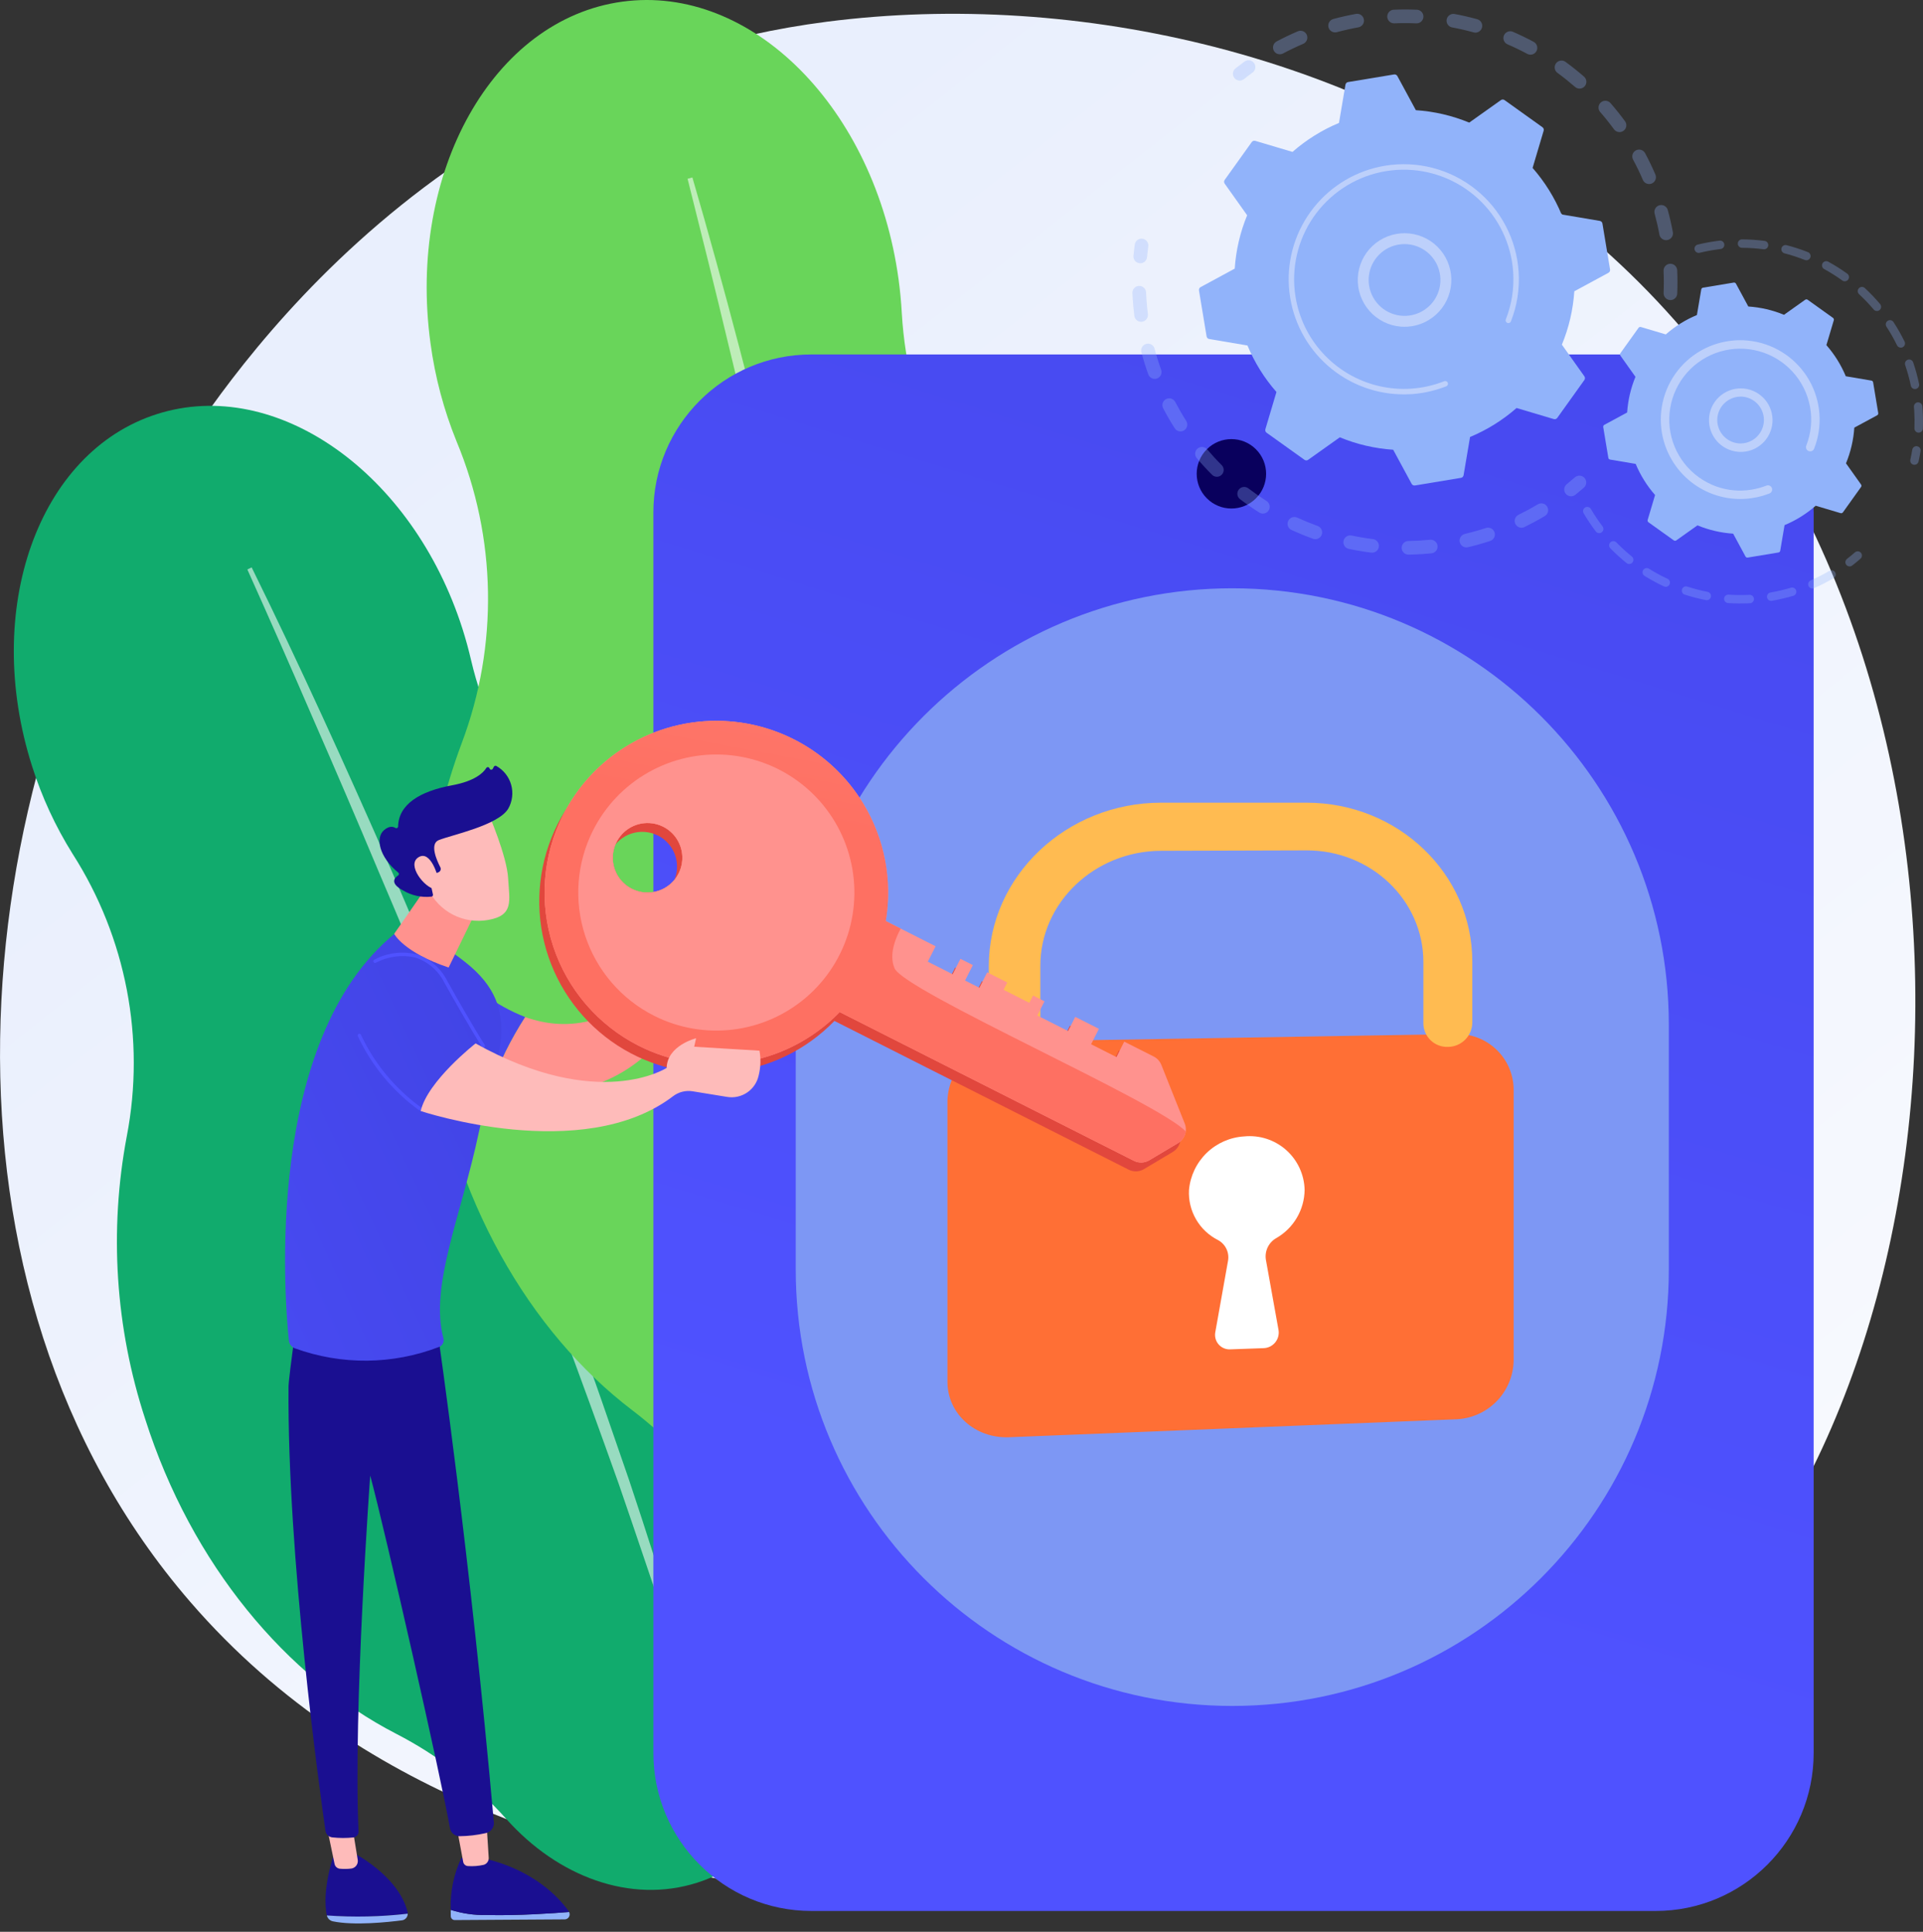 <svg width="213" height="214" viewBox="0 0 213 214" fill="none" xmlns="http://www.w3.org/2000/svg">
<rect x="0" y="0" width="213" height="214" fill="#333333" stroke="none"/>
<g id="Illustration">
<g id="Group 1164">
<path id="Path 1764" d="M187.562 181.809C183.984 185.434 180.053 188.693 175.827 191.537C137.545 218.572 92.247 210.689 82.62 208.768C68.404 205.926 40.925 200.433 21.06 177.436C-8.997 142.646 -4.317 87.832 18.997 51.651C23.262 45.033 45.789 8.299 91.577 2.408C119.286 -1.157 151.586 6.033 174.976 25.322C224.07 65.807 220.575 147.6 187.562 181.809Z" fill="url(#paint0_linear_112_9386)"/>
<g id="Group 1145">
<g id="Group 1143">
<path id="Path 1850" d="M94.886 132.103C90.293 117.681 81.406 106.187 70.877 99.43C61.45 93.433 54.739 83.99 52.175 73.116C51.911 71.974 51.597 70.829 51.233 69.683C45.708 52.337 30.555 41.676 17.388 45.87C4.221 50.063 -1.975 67.524 3.55 84.87C4.632 88.29 6.144 91.558 8.048 94.598C13.976 103.87 16.122 115.063 14.044 125.87C12.073 136.319 12.775 147.096 16.083 157.2C21.22 173.327 31.725 185.793 43.889 192.069C48.493 194.438 52.624 197.632 56.074 201.493C61.783 207.903 69.83 210.917 77.222 208.561C85.197 206.021 90.179 197.945 90.537 188.523C90.777 183.191 91.962 177.944 94.037 173.026C98.861 161.363 99.531 146.685 94.886 132.103Z" fill="#11AB6D"/>
<path id="Path 1851" opacity="0.57" d="M27.875 62.853C33.247 73.769 38.262 84.85 43.16 95.981C44.386 98.764 45.566 101.566 46.756 104.364L48.54 108.562L50.288 112.774C51.443 115.586 52.637 118.384 53.76 121.21L57.129 129.687C59.302 135.368 61.525 141.029 63.589 146.75C64.626 149.608 65.717 152.45 66.699 155.327L69.677 163.951C73.53 175.49 77.095 187.131 80.059 198.931L79.55 199.065L76.994 190.325L76.36 188.138L75.671 185.968L74.285 181.63L72.907 177.29C72.451 175.846 71.94 174.412 71.463 172.972C70.482 170.1 69.523 167.218 68.524 164.352C64.451 152.911 60.224 141.525 55.763 130.228C53.489 124.597 51.263 118.946 48.95 113.33L47.226 109.113L45.467 104.91C44.295 102.108 43.124 99.306 41.925 96.516C39.574 90.914 37.181 85.331 34.745 79.764C32.337 74.186 29.888 68.626 27.398 63.084L27.875 62.853Z" fill="white"/>
</g>
<g id="Group 1144">
<path id="Path 1852" d="M133.314 103.435C131.167 87.684 124.072 74.184 114.436 65.283C105.793 57.359 100.574 46.381 99.886 34.675C99.819 33.446 99.7 32.204 99.531 30.951C96.947 12.008 83.249 -1.767 68.931 0.184C54.614 2.136 45.1 19.074 47.682 38.017C48.183 41.751 49.153 45.407 50.57 48.897C55.014 59.562 55.218 71.521 51.14 82.331C47.236 92.789 46.027 104.061 47.625 115.108C50.025 132.72 58.614 147.519 70.02 156.215C74.343 159.502 78.027 163.554 80.888 168.17C85.621 175.836 93.37 180.41 101.408 179.315C110.079 178.133 116.66 170.683 118.719 160.999C119.921 155.53 122.082 150.317 125.103 145.602C132.164 134.421 135.485 119.36 133.314 103.435Z" fill="#69D55A"/>
<path id="Path 1853" opacity="0.57" d="M76.692 19.659C80.269 31.924 83.448 44.293 86.496 56.697C87.26 59.797 87.974 62.91 88.7 66.019L89.785 70.684L90.832 75.358C91.516 78.474 92.246 81.587 92.896 84.713L94.847 94.093C96.068 100.362 97.342 106.621 98.446 112.913C99.002 116.058 99.62 119.191 100.113 122.349L101.633 131.809C103.533 144.443 105.118 157.131 106.058 169.874L105.51 169.919L104.446 160.412L104.184 158.035L103.864 155.665L103.214 150.926L102.572 146.188C102.362 144.607 102.092 143.035 101.855 141.459C101.359 138.309 100.889 135.156 100.372 132.01C98.227 119.437 95.914 106.893 93.343 94.399C92.009 88.161 90.73 81.913 89.353 75.684L88.334 71.01L87.275 66.345C86.57 63.234 85.867 60.123 85.131 57.02C83.712 50.8 82.248 44.59 80.737 38.391C79.257 32.185 77.717 25.992 76.159 19.806L76.692 19.659Z" fill="white"/>
</g>
</g>
<g id="Group 1146">
<path id="Rectangle 3099" d="M183.383 39.266H89.876C80.208 39.266 72.37 47.103 72.37 56.772V194.188C72.37 203.856 80.208 211.693 89.876 211.693H183.383C193.051 211.693 200.889 203.856 200.889 194.188V56.772C200.889 47.103 193.051 39.266 183.383 39.266Z" fill="url(#paint1_linear_112_9386)"/>
<path id="Rectangle 3100" d="M136.493 65.17H136.492C109.787 65.17 88.139 86.819 88.139 113.524V140.626C88.139 167.331 109.787 188.98 136.492 188.98H136.493C163.198 188.98 184.847 167.331 184.847 140.626V113.524C184.847 86.819 163.198 65.17 136.493 65.17Z" fill="#7D97F4"/>
<path id="Ellipse 146" d="M139.114 55.206C140.616 53.705 140.616 51.27 139.114 49.769C137.613 48.267 135.178 48.267 133.677 49.769C132.175 51.27 132.175 53.705 133.677 55.206C135.178 56.708 137.613 56.708 139.114 55.206Z" fill="url(#paint2_linear_112_9386)"/>
<path id="Path 1854" d="M161.235 114.554L111.771 115.376C110.006 115.361 108.304 116.036 107.029 117.257C105.754 118.477 105.005 120.148 104.943 121.912V153.062C104.943 156.611 108.006 159.364 111.771 159.213L161.235 157.227C162.929 157.175 164.539 156.475 165.733 155.272C166.928 154.07 167.617 152.455 167.658 150.76V120.654C167.647 119.829 167.47 119.014 167.139 118.258C166.809 117.502 166.33 116.82 165.731 116.251C165.133 115.683 164.427 115.24 163.654 114.948C162.882 114.657 162.059 114.523 161.235 114.554Z" fill="#FF6F35"/>
<path id="Path 1855" d="M160.374 115.972C160.025 115.984 159.677 115.927 159.351 115.803C159.024 115.679 158.726 115.491 158.473 115.25C158.221 115.01 158.018 114.721 157.878 114.401C157.739 114.082 157.664 113.737 157.659 113.388V106.57C157.659 99.73 151.874 94.182 144.712 94.203L128.599 94.25C121.253 94.271 115.233 99.982 115.233 106.982V113.959C115.209 114.696 114.896 115.394 114.363 115.903C113.83 116.413 113.119 116.694 112.382 116.686C112.019 116.703 111.657 116.648 111.316 116.523C110.975 116.399 110.662 116.208 110.396 115.961C110.129 115.714 109.915 115.417 109.765 115.086C109.615 114.756 109.532 114.398 109.522 114.036V107.037C109.522 97.047 118.128 88.92 128.598 88.92H144.71C154.884 88.92 163.078 96.814 163.078 106.517V113.314C163.064 114.023 162.773 114.698 162.268 115.195C161.762 115.692 161.082 115.971 160.374 115.972Z" fill="#FFBB51"/>
<path id="Path 1856" d="M144.505 131.818C144.487 130.978 144.295 130.152 143.942 129.39C143.589 128.627 143.083 127.947 142.454 127.39C141.825 126.833 141.088 126.413 140.288 126.154C139.489 125.896 138.645 125.806 137.81 125.89C136.25 125.983 134.776 126.633 133.654 127.72C132.533 128.808 131.839 130.262 131.698 131.818C131.636 132.954 131.906 134.083 132.475 135.068C133.043 136.054 133.886 136.852 134.901 137.366C135.311 137.584 135.641 137.927 135.842 138.346C136.043 138.765 136.104 139.237 136.017 139.693L134.604 147.618C134.565 147.858 134.581 148.102 134.65 148.335C134.719 148.567 134.84 148.78 135.003 148.959C135.167 149.138 135.369 149.277 135.594 149.367C135.819 149.456 136.062 149.494 136.303 149.476L139.933 149.346C140.179 149.342 140.421 149.287 140.643 149.183C140.865 149.079 141.063 148.928 141.223 148.742C141.383 148.555 141.501 148.337 141.57 148.101C141.639 147.865 141.657 147.618 141.622 147.374L140.211 139.523C140.141 139.054 140.217 138.574 140.427 138.148C140.638 137.723 140.973 137.372 141.388 137.143C142.324 136.601 143.104 135.825 143.65 134.892C144.196 133.959 144.491 132.899 144.505 131.818Z" fill="url(#paint3_linear_112_9386)"/>
</g>
<g id="Group 1150">
<g id="Group 1147">
<path id="Path 1857" d="M45.162 211.995C45.164 211.926 45.157 211.857 45.141 211.789C44.115 207.723 39.025 205.19 39.025 205.19L37.007 205.348C35.847 208.932 35.996 211.13 36.182 212.112C36.188 212.14 36.196 212.166 36.203 212.192C39.189 212.407 42.188 212.341 45.162 211.995Z" fill="url(#paint4_linear_112_9386)"/>
<path id="Path 1858" d="M36.204 212.19C36.241 212.346 36.32 212.489 36.433 212.603C36.546 212.717 36.688 212.797 36.844 212.836C39.211 213.335 42.973 212.933 44.553 212.727C44.725 212.697 44.88 212.607 44.992 212.473C45.103 212.339 45.163 212.17 45.161 211.995C42.188 212.34 39.189 212.405 36.204 212.19Z" fill="#91B3FA"/>
<path id="Path 1859" d="M36.197 202.343L37.051 206.456C37.075 206.598 37.144 206.728 37.247 206.828C37.35 206.928 37.483 206.992 37.625 207.01C38.066 207.055 38.51 207.048 38.949 206.989C39.059 206.968 39.163 206.926 39.255 206.864C39.348 206.803 39.428 206.724 39.49 206.632C39.553 206.539 39.596 206.436 39.618 206.327C39.64 206.217 39.64 206.105 39.619 205.996L39.025 202.343H36.197Z" fill="url(#paint5_linear_112_9386)"/>
<path id="Path 1860" d="M53.9 212.138C52.552 212.173 51.208 211.98 49.923 211.57C49.923 211.792 49.923 212.017 49.93 212.254C49.928 212.368 49.971 212.479 50.049 212.562C50.127 212.646 50.235 212.695 50.35 212.701L62.586 212.625C62.677 212.617 62.766 212.587 62.843 212.537C62.92 212.487 62.983 212.418 63.028 212.338C63.072 212.258 63.096 212.168 63.097 212.076C63.099 211.984 63.077 211.893 63.035 211.811C61.429 211.938 57.344 212.234 53.9 212.138Z" fill="#91B3FA"/>
<path id="Path 1861" d="M63.033 211.805C63.02 211.773 63.004 211.742 62.985 211.713C61.904 210.203 59.153 207.197 53.713 205.894L51.104 205.812C50.258 207.61 49.853 209.584 49.921 211.57C51.205 211.98 52.55 212.172 53.897 212.138C57.345 212.231 61.43 211.938 63.033 211.805Z" fill="url(#paint6_linear_112_9386)"/>
<path id="Path 1862" d="M50.507 201.979C50.548 202.172 51.09 205.095 51.301 206.235C51.32 206.361 51.38 206.477 51.473 206.564C51.565 206.652 51.684 206.706 51.811 206.717C52.41 206.761 53.013 206.714 53.598 206.577C53.766 206.523 53.91 206.414 54.007 206.266C54.103 206.119 54.147 205.943 54.13 205.767L53.838 201.138L50.507 201.979Z" fill="url(#paint7_linear_112_9386)"/>
<path id="Path 1863" d="M48.529 147.942C48.529 147.942 52.117 172.598 54.706 201.937C54.714 202.206 54.625 202.469 54.455 202.677C54.285 202.885 54.046 203.026 53.782 203.072C52.825 203.289 51.847 203.403 50.865 203.41C50.616 203.401 50.377 203.307 50.19 203.142C50.002 202.978 49.877 202.754 49.836 202.507C48.953 197.334 42.659 169.571 41.007 163.461C41.007 163.461 39.107 189.416 39.715 202.883C39.722 203.044 39.668 203.202 39.564 203.326C39.459 203.449 39.312 203.527 39.152 203.546C38.373 203.63 37.588 203.627 36.81 203.539C36.621 203.521 36.443 203.439 36.306 203.308C36.168 203.176 36.078 203.003 36.05 202.815C35.422 198.437 31.805 172.376 31.959 153.604C31.967 152.544 33.201 143.847 33.201 143.847L48.529 147.942Z" fill="url(#paint8_linear_112_9386)"/>
</g>
<path id="Path 1864" d="M49.92 106.479L50.401 119.381C51.679 119.824 52.981 120.194 54.301 120.488C55.296 117.744 56.596 115.12 58.177 112.666C54.91 111.399 52.054 109.259 49.92 106.479Z" fill="url(#paint9_linear_112_9386)"/>
<path id="Path 1865" d="M32.664 149.363C32.483 149.298 32.325 149.183 32.207 149.032C32.089 148.88 32.016 148.699 31.997 148.508C31.52 143.879 29.21 115.176 43.796 103.369C43.796 103.369 44.632 101.18 51.507 106.561C58.383 111.942 54.7 117.581 53.056 125.356C51.064 134.767 47.569 142.46 49.115 148.251C49.167 148.444 49.146 148.649 49.055 148.827C48.964 149.005 48.81 149.143 48.623 149.213C43.496 151.187 37.828 151.24 32.664 149.363Z" fill="url(#paint10_linear_112_9386)"/>
<path id="Path 1866" d="M49.485 94.769C49.48 95.177 43.656 103.45 43.656 103.45C43.656 103.45 44.702 105.509 49.692 107.181L54 98.323L49.485 94.769Z" fill="url(#paint11_linear_112_9386)"/>
<path id="Path 1867" d="M46.599 123.076C46.562 123.076 46.525 123.065 46.494 123.043C43.536 120.92 41.173 118.073 39.631 114.775C39.613 114.729 39.614 114.678 39.633 114.633C39.652 114.588 39.688 114.551 39.733 114.532C39.779 114.513 39.83 114.512 39.875 114.53C39.921 114.547 39.959 114.582 39.979 114.627C41.491 117.859 43.807 120.649 46.705 122.73C46.739 122.753 46.764 122.786 46.777 122.824C46.791 122.862 46.792 122.904 46.78 122.942C46.768 122.981 46.744 123.015 46.711 123.039C46.679 123.063 46.639 123.076 46.599 123.076H46.599Z" fill="url(#paint12_linear_112_9386)"/>
<path id="Path 1868" d="M53.531 116.042C53.499 116.042 53.468 116.034 53.44 116.019C53.412 116.004 53.388 115.982 53.371 115.955C53.357 115.934 51.935 113.721 49.228 108.874C48.904 108.21 48.449 107.62 47.89 107.137C47.331 106.655 46.68 106.291 45.976 106.068C44.51 105.741 42.975 105.945 41.644 106.643C41.623 106.657 41.598 106.667 41.573 106.671C41.547 106.675 41.522 106.675 41.496 106.668C41.471 106.662 41.448 106.651 41.427 106.636C41.407 106.62 41.389 106.601 41.377 106.578C41.364 106.556 41.356 106.531 41.353 106.505C41.35 106.48 41.353 106.454 41.36 106.429C41.368 106.404 41.38 106.382 41.397 106.362C41.414 106.342 41.434 106.326 41.457 106.315C42.871 105.558 44.512 105.342 46.074 105.707C46.826 105.942 47.523 106.329 48.122 106.842C48.721 107.355 49.209 107.985 49.557 108.693C52.258 113.528 53.673 115.733 53.688 115.755C53.706 115.783 53.717 115.816 53.718 115.85C53.719 115.884 53.711 115.918 53.695 115.948C53.679 115.978 53.655 116.003 53.626 116.02C53.596 116.037 53.563 116.047 53.529 116.047L53.531 116.042Z" fill="url(#paint13_linear_112_9386)"/>
<g id="Group 1148">
<path id="Path 1869" d="M54.07 90.029C54.07 90.029 56.143 94.79 56.282 97.288C56.421 99.787 56.959 101.408 54.07 101.911C52.74 102.15 51.369 101.944 50.168 101.325C48.968 100.706 48.005 99.708 47.428 98.486C47.428 98.486 45.363 94.651 45.826 93.08C46.29 91.509 54.07 90.029 54.07 90.029Z" fill="url(#paint14_linear_112_9386)"/>
<path id="Path 1870" d="M48.416 96.696L48.58 96.62C48.63 96.599 48.675 96.567 48.712 96.527C48.748 96.488 48.777 96.441 48.795 96.39C48.813 96.339 48.821 96.284 48.817 96.23C48.814 96.176 48.799 96.124 48.774 96.075C48.367 95.288 47.572 93.484 48.599 93.064C49.921 92.521 55.158 91.453 56.288 89.595C56.517 89.197 56.664 88.758 56.721 88.303C56.778 87.848 56.744 87.386 56.621 86.944C56.498 86.502 56.288 86.089 56.004 85.729C55.72 85.369 55.367 85.07 54.966 84.847C54.92 84.825 54.867 84.822 54.819 84.838C54.77 84.854 54.729 84.887 54.705 84.932L54.584 85.16C54.566 85.195 54.538 85.224 54.503 85.242C54.469 85.261 54.429 85.269 54.391 85.265C54.351 85.261 54.314 85.245 54.284 85.22C54.254 85.195 54.233 85.161 54.222 85.123C54.212 85.087 54.191 85.054 54.163 85.029C54.134 85.004 54.099 84.988 54.062 84.983C54.024 84.977 53.986 84.983 53.952 84.999C53.917 85.015 53.889 85.04 53.868 85.072C53.521 85.628 52.583 86.53 50.075 86.993C46.511 87.65 44.155 89.093 44.096 91.553C44.096 91.588 44.086 91.622 44.067 91.652C44.049 91.682 44.023 91.707 43.992 91.723C43.961 91.74 43.926 91.748 43.891 91.746C43.856 91.745 43.822 91.734 43.792 91.715C43.529 91.554 43.108 91.479 42.545 91.952C41.566 92.775 41.967 94.91 44.113 96.664C44.137 96.683 44.157 96.707 44.17 96.734C44.183 96.762 44.189 96.793 44.188 96.823C44.187 96.854 44.179 96.884 44.164 96.911C44.15 96.938 44.129 96.961 44.104 96.978C43.715 97.231 43.135 97.834 44.636 98.637C45.586 99.207 46.697 99.448 47.797 99.326C47.824 99.322 47.849 99.312 47.871 99.297C47.894 99.283 47.913 99.264 47.928 99.242C47.943 99.22 47.953 99.195 47.958 99.169C47.963 99.142 47.962 99.116 47.956 99.09L47.479 96.925C47.473 96.896 47.473 96.867 47.48 96.838C47.486 96.809 47.499 96.783 47.518 96.76C47.536 96.737 47.559 96.718 47.586 96.706C47.612 96.693 47.641 96.686 47.671 96.686L48.416 96.696Z" fill="url(#paint15_linear_112_9386)"/>
<path id="Path 1871" d="M48.506 97.153C48.506 97.153 47.715 94.113 46.352 94.965C44.989 95.817 47.059 98.372 48.155 98.486L48.506 97.153Z" fill="url(#paint16_linear_112_9386)"/>
</g>
<path id="Path 1872" d="M75.339 105.509C75.339 105.509 74.3 103.668 74.367 102.773C74.433 101.879 73.875 100.565 74.468 100.661C75.062 100.758 75.184 100.68 75.345 101.753C75.507 102.827 77.379 107.516 75.339 105.509Z" fill="url(#paint17_linear_112_9386)"/>
<path id="Path 1873" d="M75.536 102.581L75.512 106.26C68.481 113.852 62.79 114.299 58.175 112.668C56.594 115.122 55.294 117.745 54.298 120.49C73.076 124.629 77.497 107.367 77.497 107.367C80.04 106.314 80.553 105.695 80.444 105.007L75.536 102.581Z" fill="url(#paint18_linear_112_9386)"/>
<path id="Path 1874" d="M80.942 98.931C80.343 98.688 79.168 96.448 78.943 97.183C78.718 97.917 79.038 98.931 78.943 99.242C78.848 99.552 77.384 103.159 77.676 103.959C77.886 104.536 79.049 104.451 79.227 105.396C79.244 105.544 79.314 105.68 79.425 105.779C79.535 105.878 79.679 105.933 79.827 105.933C79.976 105.933 80.119 105.878 80.23 105.779C80.341 105.68 80.411 105.544 80.428 105.396C80.452 105.275 81.543 99.174 80.942 98.931Z" fill="url(#paint19_linear_112_9386)"/>
<g id="Group 1149">
<path id="Path 1875" d="M61.777 91.268C59.724 95.33 59.194 99.994 60.285 104.413C61.376 108.832 64.014 112.713 67.721 115.354C71.429 117.994 75.96 119.218 80.492 118.804C85.025 118.389 89.259 116.364 92.426 113.096L125.009 129.569C125.275 129.704 125.571 129.769 125.869 129.759C126.168 129.748 126.458 129.663 126.715 129.51L129.901 127.61C129.955 127.578 130.008 127.542 130.058 127.504C130.072 127.493 130.085 127.482 130.099 127.471C130.136 127.441 130.175 127.411 130.206 127.379L130.24 127.346C130.282 127.304 130.322 127.26 130.36 127.215C130.562 126.97 130.694 126.676 130.742 126.362C130.791 126.049 130.755 125.729 130.638 125.434L128.048 118.943C127.888 118.542 127.588 118.213 127.202 118.018L123.939 116.368L123.076 118.077L120.272 116.659L121.135 114.951L118.513 113.625L117.718 115.196L114.311 113.473L115.105 111.902L113.835 111.26L113.427 112.069L110.571 110.625L110.979 109.816L108.758 108.693L107.895 110.401L106.308 109.598L107.171 107.89L105.795 107.194L104.932 108.903L102.182 107.512L103.045 105.803L99.179 103.849L97.524 103.013C98.278 98.524 97.399 93.914 95.046 90.019C92.692 86.123 89.02 83.2 84.696 81.779C80.372 80.359 75.683 80.535 71.478 82.276C67.272 84.017 63.831 87.208 61.776 91.269L61.777 91.268ZM72.878 92.56C73.558 92.904 74.121 93.442 74.495 94.106C74.869 94.769 75.038 95.529 74.981 96.289C74.924 97.048 74.642 97.774 74.172 98.374C73.702 98.974 73.065 99.421 72.341 99.658C71.618 99.896 70.84 99.914 70.106 99.709C69.372 99.505 68.715 99.087 68.218 98.51C67.722 97.932 67.407 97.22 67.315 96.463C67.223 95.707 67.358 94.941 67.701 94.26C68.163 93.349 68.967 92.659 69.938 92.34C70.909 92.022 71.966 92.102 72.877 92.563L72.878 92.56Z" fill="url(#paint20_linear_112_9386)"/>
<path id="Path 1876" d="M88.187 97.016L103.632 104.825L102.769 106.534L105.519 107.925L106.383 106.216L107.758 106.911L106.895 108.62L108.482 109.423L109.345 107.714L111.567 108.837L111.158 109.646L114.014 111.09L114.423 110.281L115.692 110.924L114.898 112.495L118.305 114.217L119.099 112.646L121.722 113.972L120.858 115.68L123.662 117.098L124.525 115.389L127.789 117.039C128.174 117.234 128.475 117.563 128.635 117.964L131.224 124.455C131.38 124.847 131.392 125.281 131.256 125.681C131.121 126.08 130.847 126.418 130.485 126.634L127.299 128.534C127.042 128.686 126.752 128.772 126.454 128.782C126.155 128.793 125.859 128.727 125.593 128.593L86.261 108.706L88.187 97.016Z" fill="url(#paint21_linear_112_9386)"/>
<path id="Path 1877" d="M70.758 115.854C74.116 117.552 77.903 118.216 81.638 117.762C85.374 117.308 88.891 115.757 91.745 113.304C94.599 110.851 96.661 107.607 97.671 103.982C98.681 100.357 98.594 96.514 97.419 92.939C96.246 89.363 94.038 86.216 91.075 83.896C88.113 81.575 84.529 80.186 80.776 79.902C77.024 79.618 73.272 80.454 69.994 82.303C66.716 84.152 64.061 86.931 62.363 90.29C60.086 94.793 59.692 100.016 61.266 104.811C62.84 109.605 66.255 113.577 70.758 115.854ZM69.987 98.461C69.307 98.117 68.745 97.579 68.37 96.916C67.996 96.252 67.827 95.492 67.885 94.733C67.942 93.973 68.224 93.247 68.693 92.648C69.163 92.048 69.8 91.601 70.524 91.363C71.248 91.126 72.026 91.108 72.76 91.312C73.494 91.517 74.151 91.934 74.647 92.512C75.144 93.09 75.458 93.802 75.55 94.558C75.642 95.314 75.508 96.081 75.164 96.761C74.936 97.212 74.621 97.615 74.237 97.944C73.854 98.274 73.409 98.525 72.928 98.683C72.448 98.841 71.941 98.903 71.436 98.865C70.931 98.826 70.439 98.689 69.987 98.461Z" fill="url(#paint22_linear_112_9386)"/>
<path id="Path 1878" d="M93.013 112.116L125.595 128.59C125.861 128.724 126.157 128.789 126.456 128.779C126.754 128.768 127.044 128.683 127.301 128.53L130.487 126.63C130.717 126.493 130.913 126.306 131.059 126.082C131.206 125.858 131.3 125.604 131.334 125.338C128.365 122.121 100.137 109.795 99.081 107.258C98.706 106.356 98.641 104.989 99.765 102.869L98.11 102.033C98.865 97.545 97.986 92.935 95.632 89.039C93.279 85.144 89.608 82.221 85.284 80.801C80.96 79.38 76.271 79.557 72.066 81.299C67.861 83.04 64.42 86.231 62.367 90.293C60.313 94.354 59.784 99.017 60.874 103.436C61.964 107.854 64.602 111.735 68.309 114.375C72.017 117.015 76.547 118.239 81.079 117.825C85.612 117.41 89.845 115.385 93.012 112.117L93.013 112.116ZM73.465 91.584C74.145 91.928 74.708 92.466 75.082 93.13C75.456 93.793 75.625 94.553 75.568 95.313C75.51 96.072 75.229 96.798 74.759 97.398C74.289 97.998 73.652 98.445 72.928 98.682C72.204 98.92 71.426 98.938 70.692 98.733C69.959 98.529 69.302 98.111 68.805 97.534C68.308 96.956 67.994 96.244 67.902 95.487C67.81 94.731 67.944 93.964 68.288 93.284C68.516 92.832 68.832 92.43 69.215 92.1C69.599 91.77 70.045 91.519 70.526 91.361C71.007 91.203 71.514 91.141 72.019 91.18C72.524 91.218 73.017 91.356 73.468 91.584H73.465Z" fill="url(#paint23_linear_112_9386)"/>
<path id="Path 1879" d="M72.442 112.521C75.142 113.886 78.185 114.42 81.188 114.055C84.19 113.69 87.017 112.443 89.311 110.471C91.605 108.5 93.263 105.892 94.074 102.979C94.886 100.065 94.816 96.976 93.872 94.102C92.929 91.229 91.154 88.699 88.773 86.834C86.392 84.969 83.511 83.852 80.495 83.624C77.479 83.396 74.463 84.068 71.829 85.554C69.194 87.04 67.06 89.274 65.695 91.974C63.865 95.593 63.548 99.791 64.814 103.645C66.079 107.498 68.823 110.691 72.442 112.521ZM69.988 98.461C69.308 98.117 68.745 97.579 68.371 96.916C67.997 96.252 67.828 95.492 67.885 94.733C67.943 93.973 68.224 93.247 68.694 92.648C69.164 92.048 69.801 91.601 70.525 91.363C71.249 91.125 72.026 91.108 72.76 91.312C73.494 91.517 74.151 91.934 74.648 92.512C75.145 93.09 75.459 93.802 75.551 94.558C75.643 95.314 75.508 96.081 75.165 96.761C74.937 97.213 74.622 97.615 74.238 97.945C73.854 98.275 73.409 98.526 72.928 98.684C72.447 98.842 71.94 98.903 71.436 98.865C70.931 98.827 70.439 98.689 69.988 98.461Z" fill="url(#paint24_linear_112_9386)"/>
</g>
<path id="Path 1880" d="M46.599 123.077C46.599 123.077 64.517 129.075 74.54 121.444C74.846 121.209 75.197 121.038 75.571 120.943C75.946 120.848 76.336 120.83 76.717 120.89L80.546 121.514C81.32 121.64 82.113 121.465 82.761 121.024C83.409 120.583 83.864 119.91 84.031 119.144C84.259 118.243 84.29 117.304 84.122 116.391L76.893 115.955L77.1 115.018C77.1 115.018 73.908 115.799 73.841 118.299C73.841 118.299 66.348 123.207 52.679 115.588C52.679 115.585 47.359 119.751 46.599 123.077Z" fill="url(#paint25_linear_112_9386)"/>
</g>
<g id="Group 1163">
<g id="Group 1156">
<g id="Group 1151" opacity="0.3">
<path id="Path 1881" d="M184.993 33.243C184.793 33.234 184.605 33.146 184.469 32.999C184.334 32.851 184.261 32.657 184.269 32.456C184.302 31.646 184.301 30.822 184.265 30.007C184.256 29.809 184.325 29.616 184.457 29.468C184.589 29.321 184.774 29.231 184.972 29.219H184.987C185.187 29.211 185.382 29.282 185.53 29.418C185.678 29.553 185.766 29.741 185.776 29.941C185.814 30.798 185.815 31.666 185.78 32.519C185.772 32.705 185.696 32.883 185.566 33.016C185.435 33.15 185.26 33.23 185.074 33.242C185.047 33.244 185.02 33.244 184.993 33.243ZM183.816 26.054C183.67 25.252 183.487 24.449 183.275 23.667C183.222 23.474 183.248 23.267 183.348 23.093C183.447 22.919 183.612 22.792 183.805 22.739C183.999 22.686 184.205 22.713 184.379 22.812C184.553 22.912 184.68 23.076 184.733 23.27C184.961 24.093 185.15 24.942 185.305 25.782C185.321 25.97 185.266 26.158 185.151 26.308C185.037 26.458 184.87 26.56 184.684 26.594C184.499 26.628 184.307 26.591 184.146 26.492C183.986 26.392 183.868 26.236 183.816 26.055V26.054ZM181.964 19.913C181.644 19.166 181.286 18.424 180.9 17.709C180.849 17.621 180.816 17.524 180.803 17.423C180.79 17.322 180.798 17.22 180.826 17.122C180.853 17.024 180.9 16.933 180.964 16.853C181.028 16.774 181.107 16.709 181.196 16.661C181.286 16.613 181.384 16.583 181.486 16.574C181.587 16.565 181.689 16.576 181.785 16.608C181.882 16.639 181.972 16.689 182.049 16.756C182.125 16.822 182.188 16.904 182.233 16.995C182.637 17.75 183.013 18.532 183.351 19.317C183.393 19.409 183.416 19.508 183.419 19.609C183.422 19.71 183.405 19.81 183.369 19.904C183.332 19.998 183.278 20.084 183.208 20.157C183.138 20.23 183.054 20.288 182.962 20.327C182.869 20.367 182.769 20.388 182.668 20.389C182.568 20.389 182.468 20.37 182.374 20.331C182.281 20.293 182.197 20.236 182.126 20.165C182.055 20.093 181.999 20.008 181.961 19.914L181.964 19.913ZM178.785 14.339C178.304 13.682 177.79 13.038 177.256 12.426C177.188 12.351 177.136 12.264 177.103 12.169C177.069 12.074 177.055 11.974 177.061 11.873C177.066 11.773 177.092 11.674 177.137 11.584C177.181 11.493 177.243 11.413 177.319 11.347C177.395 11.28 177.483 11.23 177.579 11.199C177.674 11.167 177.775 11.155 177.875 11.163C177.976 11.171 178.074 11.199 178.163 11.245C178.252 11.291 178.332 11.355 178.396 11.432C178.959 12.078 179.5 12.756 180.006 13.447C180.118 13.609 180.163 13.809 180.13 14.003C180.097 14.198 179.99 14.372 179.831 14.488C179.671 14.605 179.473 14.654 179.278 14.626C179.082 14.599 178.905 14.496 178.785 14.339ZM174.443 9.614C173.83 9.082 173.186 8.566 172.528 8.086C172.445 8.029 172.375 7.955 172.321 7.87C172.266 7.785 172.23 7.69 172.213 7.59C172.196 7.491 172.2 7.389 172.223 7.29C172.246 7.192 172.289 7.1 172.348 7.018C172.408 6.937 172.483 6.868 172.57 6.816C172.656 6.764 172.752 6.73 172.852 6.716C172.952 6.702 173.054 6.708 173.151 6.733C173.249 6.759 173.341 6.804 173.42 6.866C174.113 7.372 174.789 7.913 175.435 8.473C175.514 8.537 175.579 8.616 175.626 8.706C175.674 8.796 175.703 8.894 175.712 8.995C175.72 9.096 175.709 9.198 175.677 9.294C175.646 9.391 175.595 9.48 175.528 9.556C175.462 9.633 175.38 9.695 175.289 9.74C175.198 9.784 175.099 9.81 174.998 9.815C174.896 9.82 174.795 9.805 174.7 9.77C174.604 9.736 174.517 9.682 174.443 9.613V9.614ZM169.163 5.966C168.447 5.581 167.705 5.222 166.959 4.902C166.781 4.819 166.642 4.669 166.572 4.485C166.502 4.301 166.507 4.097 166.585 3.917C166.663 3.736 166.808 3.593 166.99 3.518C167.172 3.443 167.376 3.441 167.559 3.514C168.344 3.854 169.126 4.231 169.879 4.636C169.966 4.683 170.044 4.747 170.107 4.823C170.169 4.9 170.216 4.989 170.245 5.084C170.274 5.179 170.283 5.279 170.273 5.378C170.263 5.476 170.234 5.572 170.187 5.66C170.14 5.747 170.076 5.825 169.999 5.888C169.922 5.95 169.834 5.997 169.739 6.026C169.644 6.055 169.544 6.064 169.445 6.054C169.346 6.044 169.25 6.015 169.163 5.968V5.966ZM141.091 5.614C140.998 5.437 140.979 5.23 141.037 5.038C141.095 4.847 141.227 4.686 141.403 4.591C142.158 4.188 142.941 3.813 143.73 3.477C143.821 3.434 143.921 3.409 144.023 3.406C144.124 3.402 144.225 3.419 144.32 3.455C144.415 3.491 144.502 3.546 144.575 3.616C144.648 3.687 144.706 3.771 144.746 3.864C144.786 3.958 144.807 4.058 144.807 4.16C144.807 4.261 144.787 4.362 144.747 4.455C144.708 4.549 144.65 4.634 144.577 4.704C144.504 4.775 144.418 4.83 144.323 4.867C143.575 5.187 142.832 5.542 142.115 5.925C142.027 5.972 141.931 6.001 141.832 6.01C141.733 6.02 141.633 6.01 141.538 5.981C141.443 5.952 141.355 5.905 141.278 5.842C141.202 5.778 141.138 5.701 141.091 5.613V5.614ZM163.208 3.581C162.424 3.365 161.621 3.181 160.823 3.034C160.631 2.992 160.462 2.877 160.353 2.714C160.245 2.55 160.204 2.351 160.239 2.157C160.275 1.964 160.384 1.792 160.545 1.679C160.705 1.565 160.903 1.517 161.097 1.547C161.938 1.699 162.783 1.897 163.605 2.124C163.703 2.148 163.795 2.192 163.876 2.252C163.957 2.313 164.025 2.389 164.076 2.476C164.127 2.563 164.16 2.659 164.173 2.76C164.186 2.86 164.179 2.961 164.152 3.059C164.125 3.156 164.079 3.247 164.017 3.326C163.954 3.405 163.877 3.471 163.788 3.52C163.7 3.569 163.603 3.599 163.502 3.61C163.402 3.621 163.3 3.611 163.204 3.582L163.208 3.581ZM147.151 3.031C147.1 2.838 147.127 2.632 147.226 2.458C147.326 2.285 147.49 2.158 147.683 2.104C148.508 1.881 149.355 1.691 150.198 1.538C150.394 1.504 150.596 1.549 150.76 1.664C150.923 1.778 151.035 1.952 151.07 2.148C151.106 2.345 151.062 2.547 150.95 2.711C150.837 2.876 150.664 2.989 150.468 3.026C149.667 3.171 148.863 3.352 148.077 3.564C147.884 3.615 147.678 3.588 147.505 3.489C147.331 3.389 147.204 3.225 147.15 3.032L147.151 3.031ZM156.872 2.586C156.061 2.551 155.237 2.55 154.424 2.586C154.228 2.588 154.039 2.515 153.897 2.381C153.754 2.247 153.669 2.063 153.659 1.868C153.65 1.673 153.716 1.481 153.844 1.334C153.972 1.186 154.153 1.094 154.347 1.077H154.363C155.219 1.04 156.086 1.04 156.941 1.077C157.134 1.085 157.317 1.167 157.451 1.306C157.586 1.445 157.662 1.63 157.665 1.824C157.667 2.017 157.595 2.204 157.463 2.346C157.331 2.488 157.151 2.574 156.957 2.587C156.929 2.585 156.901 2.585 156.874 2.585L156.872 2.586Z" fill="#91B3FA"/>
<path id="Path 1882" d="M137.368 8.925C137.522 8.915 137.669 8.858 137.79 8.762C138.094 8.519 138.411 8.279 138.728 8.048C138.81 7.991 138.88 7.917 138.934 7.832C138.988 7.747 139.024 7.652 139.041 7.553C139.057 7.454 139.054 7.352 139.031 7.254C139.007 7.156 138.965 7.064 138.906 6.982C138.846 6.901 138.771 6.833 138.685 6.781C138.599 6.729 138.503 6.694 138.404 6.68C138.304 6.666 138.203 6.671 138.105 6.696C138.008 6.722 137.916 6.766 137.836 6.827C137.503 7.07 137.171 7.322 136.848 7.578C136.722 7.678 136.632 7.816 136.589 7.971C136.547 8.126 136.555 8.291 136.613 8.441C136.671 8.592 136.775 8.72 136.911 8.807C137.046 8.893 137.206 8.935 137.367 8.925H137.368Z" fill="#91B3FA"/>
</g>
<g id="Group 1152" opacity="0.3">
<path id="Path 1883" d="M126.347 29.167C126.527 29.155 126.695 29.079 126.824 28.954C126.953 28.829 127.033 28.662 127.051 28.483C127.088 28.096 127.134 27.701 127.187 27.313C127.203 27.213 127.199 27.112 127.175 27.014C127.151 26.916 127.108 26.824 127.048 26.743C126.988 26.662 126.912 26.594 126.826 26.543C126.739 26.492 126.643 26.458 126.543 26.445C126.443 26.431 126.342 26.437 126.245 26.463C126.148 26.489 126.056 26.534 125.977 26.596C125.897 26.658 125.831 26.735 125.782 26.822C125.732 26.91 125.701 27.007 125.689 27.107C125.633 27.516 125.585 27.931 125.545 28.339C125.536 28.448 125.55 28.557 125.586 28.66C125.623 28.763 125.681 28.857 125.757 28.936C125.833 29.014 125.925 29.075 126.027 29.115C126.129 29.154 126.238 29.171 126.347 29.165V29.167Z" fill="#91B3FA"/>
<path id="Path 1884" d="M156.001 61.441C155.804 61.439 155.616 61.359 155.477 61.22C155.337 61.081 155.258 60.893 155.255 60.696C155.252 60.499 155.326 60.309 155.461 60.166C155.596 60.023 155.782 59.938 155.979 59.93C156.774 59.918 157.58 59.873 158.386 59.794C158.486 59.782 158.587 59.79 158.684 59.818C158.781 59.845 158.872 59.892 158.951 59.955C159.029 60.018 159.095 60.096 159.143 60.185C159.191 60.274 159.221 60.371 159.23 60.472C159.24 60.572 159.23 60.673 159.2 60.77C159.17 60.866 159.121 60.955 159.056 61.032C158.991 61.11 158.911 61.173 158.821 61.219C158.731 61.264 158.633 61.292 158.532 61.299C158.184 61.333 157.836 61.361 157.488 61.383C156.995 61.415 156.494 61.434 156.001 61.441ZM161.686 60.062C161.641 59.867 161.674 59.661 161.779 59.49C161.884 59.319 162.053 59.197 162.248 59.15C163.028 58.964 163.808 58.745 164.567 58.496C164.663 58.462 164.764 58.447 164.865 58.452C164.966 58.458 165.065 58.483 165.156 58.528C165.247 58.572 165.328 58.634 165.395 58.71C165.461 58.787 165.512 58.876 165.543 58.972C165.575 59.068 165.587 59.169 165.578 59.27C165.57 59.371 165.541 59.469 165.494 59.559C165.447 59.648 165.383 59.728 165.304 59.792C165.226 59.856 165.136 59.904 165.039 59.933C164.239 60.195 163.418 60.426 162.597 60.62C162.555 60.63 162.513 60.637 162.47 60.639C162.293 60.65 162.117 60.598 161.974 60.492C161.832 60.387 161.73 60.234 161.688 60.062H161.686ZM151.887 61.219C151.051 61.115 150.21 60.975 149.385 60.802C149.192 60.757 149.025 60.639 148.919 60.472C148.813 60.305 148.776 60.104 148.817 59.91C148.858 59.717 148.972 59.547 149.136 59.437C149.301 59.327 149.501 59.286 149.696 59.322C150.48 59.487 151.279 59.62 152.071 59.718C152.258 59.742 152.429 59.834 152.551 59.977C152.674 60.119 152.739 60.303 152.733 60.49C152.728 60.678 152.653 60.858 152.522 60.993C152.392 61.129 152.216 61.211 152.028 61.223C151.982 61.226 151.935 61.224 151.888 61.218L151.887 61.219ZM167.847 58.039C167.803 57.95 167.778 57.853 167.771 57.754C167.765 57.654 167.779 57.555 167.811 57.461C167.843 57.367 167.894 57.281 167.959 57.206C168.025 57.132 168.105 57.072 168.194 57.028C168.914 56.677 169.626 56.291 170.313 55.88C170.398 55.825 170.494 55.787 170.594 55.769C170.694 55.752 170.797 55.754 170.896 55.777C170.995 55.8 171.089 55.843 171.171 55.903C171.253 55.963 171.323 56.039 171.375 56.126C171.427 56.214 171.461 56.311 171.475 56.411C171.489 56.512 171.482 56.615 171.455 56.713C171.428 56.811 171.382 56.903 171.319 56.983C171.256 57.063 171.178 57.129 171.088 57.178C170.366 57.61 169.615 58.014 168.858 58.386C168.769 58.43 168.672 58.456 168.572 58.462C168.473 58.468 168.374 58.454 168.28 58.422C168.186 58.39 168.1 58.339 168.025 58.274C167.951 58.208 167.89 58.128 167.847 58.039ZM145.427 59.68C144.636 59.395 143.846 59.072 143.078 58.724C142.985 58.684 142.901 58.627 142.83 58.554C142.759 58.482 142.704 58.396 142.667 58.301C142.63 58.207 142.613 58.106 142.616 58.005C142.619 57.904 142.642 57.804 142.684 57.712C142.726 57.62 142.786 57.537 142.861 57.469C142.936 57.401 143.023 57.348 143.119 57.314C143.214 57.28 143.315 57.266 143.416 57.272C143.517 57.278 143.616 57.304 143.707 57.349C144.436 57.681 145.186 57.988 145.938 58.261C146.032 58.294 146.119 58.345 146.193 58.411C146.268 58.478 146.328 58.559 146.371 58.649C146.414 58.739 146.439 58.837 146.445 58.937C146.45 59.036 146.435 59.136 146.401 59.23C146.367 59.324 146.315 59.411 146.248 59.485C146.18 59.558 146.099 59.618 146.008 59.66C145.918 59.703 145.82 59.726 145.72 59.73C145.62 59.735 145.521 59.719 145.427 59.684V59.68ZM139.458 56.76C138.746 56.31 138.046 55.823 137.375 55.316C137.292 55.258 137.222 55.184 137.168 55.097C137.115 55.011 137.079 54.915 137.063 54.815C137.048 54.714 137.052 54.612 137.077 54.514C137.102 54.415 137.146 54.323 137.208 54.242C137.269 54.161 137.346 54.093 137.434 54.042C137.522 53.992 137.619 53.959 137.72 53.947C137.82 53.935 137.923 53.943 138.02 53.971C138.118 54 138.209 54.047 138.287 54.111C138.925 54.594 139.591 55.056 140.263 55.484C140.351 55.535 140.428 55.604 140.489 55.685C140.55 55.767 140.593 55.86 140.618 55.959C140.642 56.057 140.646 56.16 140.629 56.26C140.613 56.361 140.576 56.457 140.522 56.543C140.467 56.629 140.396 56.703 140.313 56.76C140.229 56.818 140.134 56.858 140.035 56.879C139.935 56.899 139.832 56.899 139.733 56.879C139.633 56.859 139.539 56.819 139.455 56.761L139.458 56.76ZM134.267 52.61C133.67 52.014 133.092 51.386 132.548 50.745C132.423 50.591 132.364 50.395 132.383 50.199C132.401 50.002 132.496 49.82 132.647 49.692C132.798 49.565 132.992 49.501 133.19 49.515C133.387 49.529 133.57 49.62 133.701 49.768C134.218 50.376 134.765 50.974 135.335 51.54C135.47 51.683 135.544 51.873 135.541 52.069C135.538 52.266 135.459 52.454 135.32 52.593C135.181 52.732 134.994 52.812 134.797 52.815C134.6 52.818 134.41 52.745 134.267 52.61ZM130.105 47.426C129.649 46.715 129.226 45.975 128.836 45.229C128.743 45.051 128.725 44.844 128.785 44.653C128.845 44.461 128.978 44.302 129.156 44.209C129.334 44.116 129.541 44.098 129.732 44.158C129.923 44.218 130.083 44.351 130.176 44.529C130.547 45.237 130.952 45.94 131.381 46.615C131.438 46.699 131.476 46.793 131.496 46.892C131.515 46.991 131.514 47.093 131.494 47.192C131.473 47.291 131.433 47.384 131.375 47.467C131.318 47.55 131.244 47.621 131.159 47.675C131.074 47.729 130.979 47.766 130.879 47.783C130.78 47.799 130.678 47.796 130.58 47.773C130.481 47.75 130.389 47.707 130.307 47.647C130.226 47.588 130.157 47.513 130.105 47.426ZM127.182 41.451C126.899 40.659 126.646 39.844 126.429 39.03C126.402 38.933 126.394 38.832 126.406 38.732C126.418 38.633 126.45 38.537 126.499 38.449C126.549 38.362 126.616 38.286 126.695 38.224C126.775 38.163 126.865 38.118 126.962 38.093C127.059 38.067 127.16 38.061 127.26 38.074C127.359 38.088 127.455 38.121 127.541 38.172C127.628 38.224 127.703 38.291 127.763 38.372C127.823 38.452 127.866 38.544 127.891 38.641C128.096 39.415 128.337 40.189 128.606 40.941C128.642 41.035 128.66 41.136 128.657 41.237C128.654 41.338 128.631 41.437 128.589 41.529C128.547 41.621 128.487 41.704 128.413 41.772C128.338 41.841 128.251 41.893 128.156 41.928C128.06 41.962 127.96 41.976 127.859 41.971C127.758 41.965 127.659 41.939 127.568 41.894C127.477 41.85 127.396 41.788 127.33 41.711C127.264 41.635 127.214 41.546 127.182 41.45V41.451ZM125.645 34.987C125.569 34.372 125.509 33.747 125.469 33.13C125.455 32.906 125.443 32.683 125.434 32.46C125.429 32.361 125.444 32.261 125.477 32.168C125.511 32.074 125.563 31.988 125.631 31.915C125.698 31.841 125.779 31.782 125.87 31.741C125.96 31.7 126.058 31.677 126.158 31.674C126.257 31.669 126.356 31.685 126.449 31.719C126.543 31.753 126.628 31.805 126.702 31.872C126.775 31.939 126.834 32.02 126.876 32.11C126.917 32.2 126.941 32.298 126.945 32.397C126.954 32.609 126.965 32.821 126.979 33.033C127.016 33.621 127.071 34.214 127.145 34.799C127.157 34.897 127.15 34.997 127.124 35.093C127.098 35.188 127.053 35.278 126.992 35.356C126.931 35.435 126.855 35.5 126.769 35.549C126.683 35.598 126.588 35.63 126.489 35.642L126.442 35.647C126.25 35.659 126.061 35.597 125.913 35.475C125.764 35.352 125.669 35.178 125.645 34.987Z" fill="#91B3FA"/>
<path id="Path 1885" d="M174.065 54.978C174.22 54.969 174.368 54.911 174.489 54.813C174.809 54.557 175.129 54.29 175.44 54.018C175.515 53.952 175.576 53.873 175.621 53.784C175.665 53.695 175.691 53.598 175.698 53.499C175.705 53.4 175.692 53.301 175.66 53.207C175.628 53.112 175.578 53.026 175.513 52.951C175.448 52.876 175.368 52.815 175.28 52.77C175.191 52.726 175.094 52.7 174.995 52.693C174.896 52.686 174.796 52.699 174.702 52.731C174.608 52.763 174.521 52.812 174.446 52.878C174.15 53.136 173.846 53.39 173.543 53.633C173.418 53.734 173.328 53.872 173.287 54.027C173.245 54.182 173.255 54.346 173.313 54.496C173.371 54.646 173.475 54.773 173.611 54.859C173.746 54.946 173.905 54.987 174.065 54.977L174.065 54.978Z" fill="#91B3FA"/>
</g>
<g id="Group 1155">
<path id="Path 1886" d="M175.492 42.096C175.535 42.036 175.558 41.965 175.558 41.891C175.558 41.818 175.535 41.746 175.492 41.686L173.002 38.18C173.779 36.297 174.244 34.301 174.378 32.269L178.157 30.222C178.222 30.187 178.274 30.133 178.306 30.067C178.339 30 178.35 29.926 178.338 29.853L177.493 24.761C177.481 24.689 177.447 24.622 177.395 24.57C177.343 24.518 177.276 24.483 177.204 24.471L172.967 23.754C172.184 21.874 171.099 20.134 169.757 18.603L170.982 14.481C171.003 14.41 171.002 14.335 170.978 14.266C170.954 14.196 170.909 14.136 170.849 14.093L166.654 11.091C166.594 11.049 166.523 11.025 166.449 11.025C166.375 11.025 166.304 11.049 166.244 11.091L162.738 13.582C160.855 12.805 158.859 12.34 156.827 12.206L154.78 8.427C154.745 8.363 154.69 8.311 154.624 8.278C154.558 8.246 154.484 8.235 154.411 8.247L149.319 9.091C149.247 9.103 149.18 9.137 149.128 9.189C149.076 9.241 149.041 9.308 149.029 9.38L148.312 13.618C146.432 14.401 144.692 15.486 143.161 16.828L139.039 15.603C138.968 15.582 138.893 15.583 138.823 15.607C138.754 15.631 138.693 15.676 138.65 15.736L135.649 19.931C135.607 19.991 135.584 20.062 135.584 20.136C135.584 20.21 135.607 20.281 135.649 20.341L138.14 23.847C137.363 25.73 136.898 27.726 136.764 29.758L132.985 31.805C132.92 31.84 132.868 31.894 132.835 31.96C132.803 32.027 132.792 32.101 132.804 32.174L133.648 37.266C133.66 37.338 133.695 37.405 133.746 37.457C133.798 37.509 133.865 37.544 133.938 37.556L138.175 38.273C138.958 40.153 140.042 41.893 141.385 43.424L140.159 47.546C140.138 47.617 140.14 47.692 140.163 47.762C140.187 47.831 140.232 47.892 140.292 47.935L144.487 50.936C144.547 50.978 144.619 51.002 144.692 51.002C144.766 51.002 144.838 50.978 144.898 50.936L148.404 48.445C150.286 49.222 152.283 49.687 154.315 49.821L156.361 53.6C156.397 53.664 156.451 53.716 156.517 53.749C156.583 53.781 156.657 53.792 156.73 53.78L161.822 52.935C161.895 52.923 161.962 52.889 162.014 52.837C162.066 52.785 162.101 52.718 162.113 52.646L162.831 48.408C164.711 47.625 166.45 46.541 167.981 45.198L172.103 46.424C172.174 46.445 172.249 46.443 172.319 46.419C172.389 46.395 172.449 46.35 172.492 46.291L175.492 42.096Z" fill="#91B3FA"/>
<g id="Group 1153">
<path id="Path 1887" d="M155.143 36.183C153.806 36.071 152.565 35.445 151.68 34.437C150.795 33.428 150.335 32.116 150.398 30.776C150.461 29.436 151.04 28.173 152.016 27.251C152.991 26.33 154.285 25.823 155.627 25.836C156.968 25.849 158.252 26.382 159.209 27.323C160.165 28.264 160.72 29.539 160.755 30.88C160.791 32.221 160.306 33.524 159.401 34.514C158.496 35.504 157.242 36.105 155.903 36.19C155.65 36.206 155.396 36.204 155.143 36.183ZM153.005 27.981C152.303 28.576 151.829 29.395 151.663 30.299C151.497 31.204 151.65 32.139 152.096 32.943C152.542 33.748 153.253 34.373 154.108 34.712C154.963 35.051 155.909 35.083 156.785 34.803C157.661 34.522 158.413 33.947 158.912 33.175C159.412 32.402 159.628 31.48 159.524 30.567C159.42 29.653 159.002 28.803 158.342 28.163C157.682 27.522 156.82 27.131 155.903 27.054C155.707 27.038 155.51 27.036 155.314 27.048C154.464 27.102 153.654 27.429 153.005 27.981Z" fill="#BDD0FB"/>
</g>
<g id="Group 1154">
<path id="Path 1888" d="M156.272 43.67C156.708 43.641 157.143 43.591 157.574 43.518C157.711 43.495 157.847 43.47 157.983 43.442C158.652 43.309 159.308 43.123 159.948 42.886L159.973 42.876L160.049 42.848L160.192 42.792C160.252 42.769 160.302 42.727 160.336 42.673C160.37 42.619 160.387 42.556 160.383 42.492C160.381 42.46 160.374 42.429 160.363 42.399C160.333 42.325 160.275 42.266 160.201 42.234C160.128 42.202 160.045 42.201 159.97 42.23C157.659 43.144 155.124 43.328 152.705 42.757C150.287 42.187 148.101 40.889 146.442 39.038C144.9 37.323 143.881 35.202 143.506 32.926C143.438 32.515 143.391 32.1 143.364 31.684C143.174 28.578 144.184 25.517 146.186 23.133C148.187 20.75 151.027 19.225 154.119 18.875C157.212 18.524 160.321 19.374 162.805 21.249C165.289 23.125 166.958 25.882 167.469 28.952C167.536 29.358 167.582 29.767 167.608 30.178C167.722 31.953 167.443 33.731 166.791 35.385C166.775 35.427 166.768 35.471 166.771 35.515C166.776 35.583 166.805 35.647 166.851 35.697C166.897 35.747 166.959 35.78 167.027 35.791C167.094 35.801 167.163 35.789 167.222 35.756C167.282 35.722 167.328 35.67 167.355 35.607C168.039 33.87 168.332 32.003 168.213 30.14C168.101 28.36 167.617 26.624 166.792 25.043C165.967 23.462 164.82 22.071 163.424 20.961C162.029 19.851 160.416 19.046 158.69 18.598C156.963 18.15 155.162 18.069 153.403 18.36C150.291 18.877 147.482 20.528 145.516 22.996C143.551 25.463 142.57 28.571 142.763 31.72C142.792 32.157 142.842 32.592 142.915 33.023C143.432 36.135 145.084 38.946 147.552 40.911C150.019 42.876 153.128 43.857 156.277 43.663L156.272 43.67Z" fill="#BDD0FB"/>
</g>
</g>
</g>
<g id="Group 1162">
<g id="Group 1157" opacity="0.3">
<path id="Path 1889" d="M212.081 51.49C212.182 51.484 212.278 51.445 212.355 51.38C212.431 51.314 212.485 51.226 212.507 51.127C212.594 50.74 212.671 50.346 212.735 49.955C212.751 49.834 212.719 49.712 212.647 49.615C212.575 49.517 212.467 49.452 212.348 49.432C212.228 49.412 212.105 49.44 212.006 49.509C211.906 49.578 211.837 49.683 211.813 49.803C211.752 50.176 211.679 50.552 211.596 50.92C211.58 50.991 211.581 51.065 211.598 51.135C211.615 51.206 211.649 51.271 211.696 51.326C211.743 51.381 211.802 51.425 211.869 51.453C211.936 51.481 212.008 51.493 212.081 51.489L212.081 51.49Z" fill="#91B3FA"/>
<path id="Path 1890" d="M212.5 47.93C212.377 47.925 212.26 47.871 212.176 47.78C212.092 47.689 212.047 47.569 212.052 47.445C212.077 46.792 212.069 46.139 212.028 45.486C212.018 45.35 212.009 45.212 211.996 45.075C211.986 44.951 212.025 44.829 212.105 44.734C212.185 44.639 212.299 44.58 212.423 44.57C212.545 44.563 212.666 44.604 212.76 44.683C212.854 44.762 212.914 44.874 212.928 44.996C212.94 45.14 212.951 45.284 212.96 45.427C213.003 46.11 213.011 46.795 212.985 47.479C212.981 47.595 212.934 47.704 212.853 47.787C212.773 47.87 212.664 47.92 212.549 47.928L212.5 47.93ZM211.653 42.728C211.491 41.954 211.281 41.19 211.026 40.442C210.986 40.324 210.993 40.196 211.048 40.085C211.102 39.973 211.199 39.888 211.316 39.848C211.433 39.807 211.562 39.815 211.673 39.87C211.784 39.924 211.87 40.02 211.91 40.138C212.178 40.922 212.398 41.723 212.567 42.535C212.58 42.595 212.58 42.657 212.569 42.717C212.558 42.777 212.534 42.835 212.501 42.886C212.467 42.938 212.424 42.982 212.373 43.017C212.322 43.051 212.266 43.075 212.205 43.088C212.183 43.093 212.161 43.096 212.138 43.097C212.027 43.104 211.916 43.071 211.827 43.003C211.738 42.935 211.676 42.837 211.653 42.728ZM210.121 38.25C209.774 37.539 209.383 36.85 208.951 36.187C208.918 36.136 208.895 36.078 208.883 36.018C208.872 35.958 208.873 35.896 208.885 35.836C208.898 35.776 208.922 35.719 208.957 35.669C208.992 35.618 209.036 35.575 209.087 35.541C209.139 35.508 209.196 35.485 209.256 35.473C209.316 35.462 209.378 35.463 209.438 35.475C209.498 35.488 209.555 35.512 209.606 35.547C209.656 35.582 209.7 35.626 209.733 35.677C210.186 36.372 210.596 37.095 210.96 37.84C211.014 37.951 211.022 38.08 210.982 38.197C210.942 38.314 210.857 38.41 210.745 38.465C210.691 38.491 210.631 38.507 210.571 38.511C210.478 38.517 210.387 38.496 210.307 38.45C210.226 38.404 210.162 38.336 210.121 38.253V38.25ZM207.537 34.285C207.026 33.681 206.479 33.109 205.898 32.572C205.817 32.486 205.772 32.372 205.772 32.253C205.771 32.135 205.816 32.021 205.896 31.934C205.977 31.847 206.087 31.794 206.205 31.786C206.323 31.777 206.44 31.814 206.532 31.888C207.141 32.451 207.715 33.051 208.25 33.684C208.29 33.731 208.32 33.785 208.338 33.844C208.357 33.902 208.364 33.964 208.359 34.025C208.354 34.086 208.337 34.146 208.309 34.2C208.28 34.255 208.242 34.303 208.195 34.343C208.148 34.382 208.094 34.412 208.035 34.431C207.977 34.449 207.915 34.456 207.854 34.451C207.793 34.446 207.734 34.429 207.679 34.401C207.625 34.373 207.576 34.334 207.537 34.287V34.285ZM204.061 31.072C203.419 30.61 202.749 30.188 202.056 29.808C202.002 29.778 201.954 29.738 201.916 29.691C201.878 29.643 201.849 29.588 201.832 29.529C201.797 29.41 201.811 29.282 201.871 29.174C201.93 29.065 202.031 28.985 202.15 28.95C202.268 28.916 202.396 28.93 202.505 28.989C203.232 29.388 203.934 29.83 204.607 30.314C204.657 30.35 204.699 30.395 204.732 30.447C204.764 30.499 204.786 30.557 204.796 30.618C204.806 30.679 204.804 30.741 204.79 30.8C204.775 30.86 204.75 30.917 204.714 30.967C204.678 31.017 204.633 31.059 204.581 31.091C204.529 31.124 204.47 31.145 204.41 31.155C204.349 31.165 204.287 31.163 204.227 31.149C204.168 31.135 204.111 31.11 204.061 31.074V31.072ZM199.911 28.799C199.176 28.508 198.425 28.262 197.66 28.064C197.54 28.032 197.437 27.955 197.375 27.848C197.312 27.741 197.294 27.614 197.325 27.494C197.356 27.374 197.434 27.272 197.541 27.209C197.647 27.146 197.775 27.129 197.895 27.16C198.697 27.368 199.485 27.626 200.255 27.931C200.312 27.954 200.364 27.987 200.408 28.03C200.452 28.073 200.487 28.124 200.512 28.18C200.536 28.236 200.549 28.297 200.55 28.358C200.551 28.419 200.54 28.48 200.517 28.537C200.494 28.594 200.461 28.646 200.418 28.69C200.375 28.734 200.324 28.769 200.268 28.794C200.212 28.818 200.151 28.831 200.09 28.832C200.029 28.833 199.968 28.822 199.911 28.799ZM195.333 27.611C194.548 27.509 193.758 27.456 192.968 27.451C192.905 27.453 192.842 27.442 192.783 27.42C192.725 27.397 192.671 27.363 192.626 27.319C192.581 27.275 192.545 27.222 192.521 27.164C192.496 27.106 192.484 27.044 192.485 26.981C192.485 26.918 192.498 26.856 192.523 26.798C192.548 26.74 192.585 26.688 192.63 26.645C192.676 26.601 192.73 26.568 192.789 26.546C192.848 26.524 192.911 26.514 192.974 26.517C193.803 26.522 194.631 26.579 195.454 26.686C195.569 26.7 195.674 26.757 195.75 26.846C195.825 26.934 195.865 27.048 195.861 27.164C195.857 27.28 195.81 27.39 195.729 27.474C195.648 27.557 195.539 27.607 195.423 27.614C195.392 27.617 195.362 27.616 195.331 27.613L195.333 27.611ZM187.702 27.659C187.672 27.539 187.692 27.412 187.756 27.306C187.82 27.201 187.924 27.125 188.044 27.095C188.744 26.925 189.453 26.792 190.167 26.697C190.276 26.682 190.383 26.669 190.492 26.656C190.613 26.647 190.732 26.684 190.825 26.761C190.919 26.838 190.979 26.948 190.992 27.068C191.006 27.188 190.973 27.309 190.9 27.405C190.827 27.502 190.719 27.566 190.599 27.584C190.498 27.595 190.396 27.608 190.295 27.623C189.613 27.713 188.937 27.84 188.268 28.003C188.209 28.017 188.147 28.02 188.086 28.011C188.025 28.002 187.967 27.98 187.915 27.949C187.862 27.917 187.817 27.875 187.78 27.825C187.744 27.776 187.718 27.72 187.704 27.66L187.702 27.659Z" fill="#91B3FA"/>
</g>
<g id="Group 1158" opacity="0.3">
<path id="Path 1891" d="M193.829 66.827C193.014 66.868 192.198 66.86 191.385 66.803C191.264 66.79 191.154 66.73 191.077 66.638C190.999 66.545 190.961 66.426 190.969 66.305C190.978 66.185 191.033 66.072 191.123 65.991C191.212 65.91 191.33 65.867 191.451 65.871C192.226 65.926 193.005 65.934 193.782 65.895C193.843 65.891 193.904 65.9 193.962 65.92C194.02 65.94 194.073 65.972 194.119 66.012C194.165 66.053 194.202 66.103 194.229 66.158C194.255 66.213 194.271 66.273 194.274 66.334C194.278 66.395 194.269 66.457 194.249 66.515C194.229 66.573 194.197 66.626 194.157 66.672C194.116 66.718 194.066 66.755 194.011 66.781C193.956 66.808 193.896 66.824 193.835 66.827H193.829ZM195.72 66.176C195.699 66.054 195.728 65.929 195.799 65.828C195.87 65.727 195.979 65.658 196.1 65.637C196.867 65.505 197.626 65.328 198.371 65.105C198.49 65.07 198.618 65.083 198.727 65.141C198.836 65.2 198.917 65.3 198.952 65.418C198.988 65.537 198.975 65.665 198.916 65.774C198.857 65.883 198.757 65.964 198.639 66C197.857 66.233 197.062 66.419 196.259 66.557C196.242 66.56 196.225 66.562 196.208 66.563C196.094 66.57 195.981 66.534 195.891 66.463C195.801 66.392 195.74 66.29 195.72 66.177V66.176ZM188.956 66.48C188.156 66.323 187.365 66.117 186.59 65.865C186.476 65.823 186.383 65.739 186.33 65.631C186.277 65.522 186.268 65.397 186.306 65.281C186.343 65.166 186.424 65.07 186.53 65.013C186.637 64.957 186.762 64.943 186.879 64.977C187.619 65.217 188.373 65.413 189.136 65.563C189.248 65.585 189.348 65.646 189.418 65.736C189.488 65.826 189.522 65.938 189.514 66.052C189.507 66.165 189.459 66.272 189.378 66.353C189.297 66.433 189.19 66.481 189.076 66.487C189.037 66.49 188.998 66.488 188.959 66.481L188.956 66.48ZM200.318 64.914C200.269 64.801 200.266 64.672 200.311 64.557C200.356 64.442 200.445 64.349 200.559 64.299C201.271 63.987 201.964 63.632 202.633 63.236C202.74 63.172 202.867 63.154 202.987 63.185C203.107 63.215 203.21 63.292 203.273 63.399C203.337 63.505 203.355 63.633 203.324 63.753C203.294 63.873 203.216 63.975 203.11 64.039C202.408 64.455 201.681 64.828 200.933 65.156C200.82 65.206 200.691 65.208 200.576 65.163C200.461 65.118 200.368 65.029 200.318 64.916V64.914ZM184.317 64.968C183.578 64.623 182.861 64.234 182.169 63.802C182.114 63.771 182.066 63.73 182.028 63.679C181.99 63.629 181.962 63.572 181.947 63.511C181.931 63.45 181.928 63.386 181.938 63.324C181.947 63.262 181.969 63.202 182.003 63.149C182.036 63.095 182.08 63.049 182.132 63.013C182.183 62.977 182.241 62.952 182.303 62.938C182.365 62.925 182.428 62.925 182.49 62.937C182.552 62.95 182.611 62.974 182.663 63.01C183.324 63.422 184.009 63.793 184.715 64.121C184.823 64.176 184.906 64.271 184.946 64.386C184.985 64.501 184.979 64.626 184.927 64.736C184.876 64.846 184.784 64.932 184.67 64.975C184.557 65.019 184.431 65.016 184.32 64.968H184.317ZM180.175 62.384C179.54 61.872 178.937 61.322 178.368 60.738C178.282 60.649 178.234 60.53 178.236 60.406C178.237 60.282 178.288 60.164 178.377 60.078C178.465 59.992 178.585 59.944 178.709 59.946C178.832 59.947 178.95 59.998 179.037 60.087C179.58 60.644 180.156 61.169 180.762 61.657C180.855 61.736 180.913 61.848 180.924 61.969C180.936 62.09 180.899 62.211 180.823 62.306C180.746 62.401 180.636 62.462 180.515 62.477C180.394 62.491 180.272 62.458 180.175 62.384ZM176.77 58.888C176.276 58.239 175.822 57.56 175.409 56.855C175.347 56.748 175.329 56.621 175.361 56.501C175.392 56.381 175.47 56.279 175.577 56.216C175.684 56.154 175.811 56.136 175.931 56.168C176.051 56.199 176.153 56.277 176.216 56.384C176.608 57.056 177.042 57.703 177.514 58.322C177.584 58.421 177.614 58.543 177.596 58.663C177.578 58.784 177.513 58.892 177.417 58.966C177.32 59.039 177.199 59.072 177.078 59.058C176.957 59.044 176.847 58.983 176.77 58.888Z" fill="#91B3FA"/>
<path id="Path 1892" d="M204.899 62.748C204.991 62.742 205.08 62.709 205.154 62.652C205.471 62.407 205.781 62.152 206.076 61.892C206.17 61.81 206.227 61.695 206.235 61.572C206.244 61.448 206.203 61.326 206.121 61.233C206.04 61.139 205.925 61.082 205.801 61.074C205.677 61.065 205.556 61.106 205.462 61.188C205.18 61.434 204.884 61.677 204.582 61.911C204.503 61.972 204.445 62.057 204.417 62.153C204.39 62.249 204.394 62.352 204.429 62.446C204.465 62.54 204.53 62.62 204.614 62.674C204.699 62.728 204.798 62.754 204.899 62.747V62.748Z" fill="#91B3FA"/>
</g>
<g id="Group 1161">
<path id="Path 1893" d="M206.138 53.947C206.167 53.907 206.182 53.859 206.182 53.81C206.182 53.76 206.167 53.712 206.138 53.672L204.471 51.326C204.991 50.068 205.302 48.733 205.392 47.374L207.921 46.006C207.964 45.983 207.999 45.947 208.021 45.902C208.043 45.858 208.05 45.808 208.042 45.759L207.477 42.354C207.469 42.306 207.446 42.261 207.412 42.226C207.377 42.191 207.332 42.168 207.283 42.16L204.448 41.68C203.924 40.422 203.198 39.257 202.3 38.233L203.12 35.475C203.134 35.428 203.133 35.377 203.117 35.331C203.101 35.284 203.071 35.244 203.031 35.215L200.224 33.206C200.184 33.178 200.136 33.162 200.087 33.162C200.038 33.162 199.989 33.178 199.949 33.206L197.603 34.873C196.345 34.353 195.01 34.043 193.651 33.953L192.283 31.424C192.26 31.381 192.224 31.346 192.179 31.324C192.135 31.302 192.085 31.295 192.037 31.303L188.631 31.868C188.583 31.876 188.538 31.899 188.504 31.934C188.469 31.969 188.446 32.013 188.438 32.062L187.957 34.897C186.699 35.421 185.535 36.147 184.511 37.046L181.753 36.226C181.705 36.212 181.655 36.213 181.608 36.229C181.562 36.245 181.521 36.275 181.493 36.315L179.484 39.122C179.455 39.162 179.44 39.21 179.44 39.259C179.44 39.309 179.455 39.356 179.484 39.397L181.151 41.743C180.631 43.001 180.32 44.336 180.229 45.695L177.701 47.063C177.658 47.086 177.623 47.123 177.601 47.167C177.58 47.211 177.573 47.261 177.581 47.31L178.146 50.715C178.153 50.764 178.176 50.809 178.211 50.844C178.246 50.879 178.291 50.902 178.339 50.91L181.174 51.39C181.698 52.648 182.424 53.812 183.323 54.837L182.503 57.595C182.489 57.642 182.489 57.692 182.505 57.739C182.521 57.786 182.552 57.826 182.592 57.855L185.399 59.863C185.439 59.892 185.487 59.907 185.536 59.907C185.585 59.907 185.633 59.892 185.673 59.863L188.019 58.197C189.278 58.716 190.613 59.028 191.972 59.118L193.339 61.646C193.363 61.69 193.399 61.724 193.443 61.746C193.488 61.768 193.537 61.775 193.586 61.767L196.991 61.203C197.04 61.195 197.085 61.172 197.12 61.137C197.155 61.102 197.178 61.057 197.186 61.009L197.666 58.173C198.924 57.649 200.088 56.923 201.113 56.025L203.872 56.845C203.919 56.858 203.969 56.858 204.015 56.842C204.062 56.826 204.102 56.796 204.131 56.756L206.138 53.947Z" fill="#91B3FA"/>
<g id="Group 1159">
<path id="Path 1894" d="M192.517 50.05C191.61 49.973 190.767 49.547 190.167 48.862C189.567 48.177 189.256 47.286 189.299 46.377C189.342 45.467 189.736 44.609 190.399 43.984C191.061 43.359 191.94 43.015 192.85 43.024C193.761 43.033 194.633 43.395 195.282 44.034C195.932 44.672 196.308 45.538 196.333 46.448C196.358 47.358 196.028 48.243 195.414 48.916C194.801 49.588 193.95 49.997 193.041 50.056C192.866 50.066 192.691 50.065 192.517 50.05ZM190.22 46.315C190.163 47.002 190.382 47.683 190.827 48.209C191.272 48.735 191.908 49.062 192.595 49.119C193.277 49.168 193.951 48.946 194.471 48.501C194.99 48.056 195.313 47.425 195.37 46.743C195.427 46.061 195.212 45.385 194.774 44.86C194.335 44.336 193.707 44.005 193.026 43.941C192.899 43.931 192.772 43.931 192.646 43.941C192.024 43.98 191.437 44.242 190.992 44.678C190.547 45.113 190.274 45.694 190.22 46.315Z" fill="#BDD0FB"/>
</g>
<g id="Group 1160">
<path id="Path 1895" d="M193.303 55.262C194.2 55.205 195.083 55.013 195.921 54.691L195.998 54.661C196.113 54.615 196.205 54.526 196.254 54.413C196.303 54.299 196.305 54.17 196.26 54.055C196.214 53.94 196.125 53.848 196.011 53.799C195.898 53.75 195.769 53.748 195.654 53.793C195.134 53.998 194.593 54.148 194.041 54.239L193.949 54.254C192.661 54.456 191.343 54.333 190.116 53.893C189.449 53.654 188.817 53.326 188.237 52.918L188.222 52.908L188.179 52.877C186.982 52.02 186.05 50.844 185.488 49.483C184.927 48.122 184.759 46.631 185.004 45.18C185.249 43.728 185.896 42.374 186.872 41.273C187.849 40.171 189.115 39.365 190.527 38.948C191.938 38.531 193.439 38.518 194.858 38.912C196.276 39.306 197.555 40.09 198.55 41.175C199.545 42.26 200.215 43.603 200.484 45.05C200.753 46.498 200.61 47.991 200.071 49.361C200.046 49.425 200.035 49.494 200.039 49.562C200.046 49.668 200.088 49.769 200.16 49.848C200.231 49.927 200.328 49.979 200.433 49.995C200.538 50.012 200.645 49.992 200.738 49.939C200.83 49.886 200.901 49.803 200.94 49.703C201.422 48.478 201.623 47.16 201.527 45.847C201.432 44.533 201.043 43.258 200.389 42.115C199.735 40.972 198.833 39.99 197.749 39.243C196.665 38.495 195.427 38 194.127 37.794C192.826 37.589 191.496 37.678 190.234 38.055C188.972 38.432 187.811 39.088 186.837 39.973C185.862 40.859 185.099 41.952 184.603 43.172C184.108 44.392 183.892 45.708 183.973 47.022C183.992 47.324 184.026 47.624 184.075 47.921C184.434 50.069 185.576 52.008 187.28 53.364C188.984 54.719 191.13 55.396 193.303 55.262Z" fill="#BDD0FB"/>
</g>
</g>
</g>
</g>
</g>
</g>
<defs>
<linearGradient id="paint0_linear_112_9386" x1="238.461" y1="274.258" x2="53.271" y2="38.95" gradientUnits="userSpaceOnUse">
<stop stop-color="white"/>
<stop offset="1" stop-color="#E9EFFD"/>
</linearGradient>
<linearGradient id="paint1_linear_112_9386" x1="174.542" y1="-95.745" x2="94.258" y2="164.333" gradientUnits="userSpaceOnUse">
<stop stop-color="#4042E2"/>
<stop offset="1" stop-color="#4F52FF"/>
</linearGradient>
<linearGradient id="paint2_linear_112_9386" x1="130.36" y1="37.23" x2="107.289" y2="-21.141" gradientUnits="userSpaceOnUse">
<stop stop-color="#09005D"/>
<stop offset="1" stop-color="#1A0F91"/>
</linearGradient>
<linearGradient id="paint3_linear_112_9386" x1="146.927" y1="118.986" x2="279.642" y2="41.252" gradientUnits="userSpaceOnUse">
<stop stop-color="white"/>
<stop offset="1" stop-color="#FF928E"/>
</linearGradient>
<linearGradient id="paint4_linear_112_9386" x1="-149.837" y1="208.753" x2="-140.729" y2="208.753" gradientUnits="userSpaceOnUse">
<stop stop-color="#09005D"/>
<stop offset="1" stop-color="#1A0F91"/>
</linearGradient>
<linearGradient id="paint5_linear_112_9386" x1="-147.477" y1="198.385" x2="-150.662" y2="213.257" gradientUnits="userSpaceOnUse">
<stop stop-color="#FEBBBA"/>
<stop offset="1" stop-color="#FF928E"/>
</linearGradient>
<linearGradient id="paint6_linear_112_9386" x1="-136.097" y1="208.984" x2="-122.977" y2="208.984" gradientUnits="userSpaceOnUse">
<stop stop-color="#09005D"/>
<stop offset="1" stop-color="#1A0F91"/>
</linearGradient>
<linearGradient id="paint7_linear_112_9386" x1="-124.845" y1="189.792" x2="-128.822" y2="204.372" gradientUnits="userSpaceOnUse">
<stop stop-color="#FEBBBA"/>
<stop offset="1" stop-color="#FF928E"/>
</linearGradient>
<linearGradient id="paint8_linear_112_9386" x1="-134.341" y1="212.691" x2="-82.016" y2="176.571" gradientUnits="userSpaceOnUse">
<stop stop-color="#09005D"/>
<stop offset="1" stop-color="#1A0F91"/>
</linearGradient>
<linearGradient id="paint9_linear_112_9386" x1="68.514" y1="95.398" x2="19.148" y2="114.31" gradientUnits="userSpaceOnUse">
<stop stop-color="#4042E2"/>
<stop offset="1" stop-color="#4F52FF"/>
</linearGradient>
<linearGradient id="paint10_linear_112_9386" x1="60.768" y1="97.814" x2="-27.535" y2="138.487" gradientUnits="userSpaceOnUse">
<stop stop-color="#4042E2"/>
<stop offset="1" stop-color="#4F52FF"/>
</linearGradient>
<linearGradient id="paint11_linear_112_9386" x1="-140.336" y1="109.899" x2="-134.9" y2="99.599" gradientUnits="userSpaceOnUse">
<stop stop-color="#FEBBBA"/>
<stop offset="1" stop-color="#FF928E"/>
</linearGradient>
<linearGradient id="paint12_linear_112_9386" x1="49.025" y1="74.367" x2="46.375" y2="88.55" gradientUnits="userSpaceOnUse">
<stop stop-color="#4042E2"/>
<stop offset="1" stop-color="#4F52FF"/>
</linearGradient>
<linearGradient id="paint13_linear_112_9386" x1="52.309" y1="74.857" x2="50.945" y2="89.204" gradientUnits="userSpaceOnUse">
<stop stop-color="#4042E2"/>
<stop offset="1" stop-color="#4F52FF"/>
</linearGradient>
<linearGradient id="paint14_linear_112_9386" x1="-130.415" y1="93.347" x2="-156.289" y2="109.645" gradientUnits="userSpaceOnUse">
<stop stop-color="#FEBBBA"/>
<stop offset="1" stop-color="#FF928E"/>
</linearGradient>
<linearGradient id="paint15_linear_112_9386" x1="-139.626" y1="87.036" x2="-128.764" y2="101.36" gradientUnits="userSpaceOnUse">
<stop stop-color="#09005D"/>
<stop offset="1" stop-color="#1A0F91"/>
</linearGradient>
<linearGradient id="paint16_linear_112_9386" x1="-132.831" y1="92.299" x2="-146.187" y2="97.438" gradientUnits="userSpaceOnUse">
<stop stop-color="#FEBBBA"/>
<stop offset="1" stop-color="#FF928E"/>
</linearGradient>
<linearGradient id="paint17_linear_112_9386" x1="-165.357" y1="98.288" x2="-137.885" y2="101.921" gradientUnits="userSpaceOnUse">
<stop stop-color="#FEBBBA"/>
<stop offset="1" stop-color="#FF928E"/>
</linearGradient>
<linearGradient id="paint18_linear_112_9386" x1="-165.831" y1="100.299" x2="-150.489" y2="126.665" gradientUnits="userSpaceOnUse">
<stop stop-color="#FEBBBA"/>
<stop offset="1" stop-color="#FF928E"/>
</linearGradient>
<linearGradient id="paint19_linear_112_9386" x1="-166.263" y1="99.358" x2="-138.79" y2="102.998" gradientUnits="userSpaceOnUse">
<stop stop-color="#FEBBBA"/>
<stop offset="1" stop-color="#FF928E"/>
</linearGradient>
<linearGradient id="paint20_linear_112_9386" x1="4.609" y1="106.713" x2="-18.023" y2="206.616" gradientUnits="userSpaceOnUse">
<stop stop-color="#E1473D"/>
<stop offset="1" stop-color="#E9605A"/>
</linearGradient>
<linearGradient id="paint21_linear_112_9386" x1="279.288" y1="-35.011" x2="265.344" y2="20.83" gradientUnits="userSpaceOnUse">
<stop stop-color="#FE7062"/>
<stop offset="1" stop-color="#FF928E"/>
</linearGradient>
<linearGradient id="paint22_linear_112_9386" x1="-29.679" y1="132.209" x2="9.44" y2="223.917" gradientUnits="userSpaceOnUse">
<stop stop-color="#FF9085"/>
<stop offset="1" stop-color="#FB6FBB"/>
</linearGradient>
<linearGradient id="paint23_linear_112_9386" x1="102.502" y1="93.453" x2="114.358" y2="30.008" gradientUnits="userSpaceOnUse">
<stop stop-color="#FE7062"/>
<stop offset="1" stop-color="#FF928E"/>
</linearGradient>
<linearGradient id="paint24_linear_112_9386" x1="115.74" y1="28.374" x2="111.641" y2="36.296" gradientUnits="userSpaceOnUse">
<stop stop-color="#FE7062"/>
<stop offset="1" stop-color="#FF928E"/>
</linearGradient>
<linearGradient id="paint25_linear_112_9386" x1="-98.914" y1="275.576" x2="-101.236" y2="329.376" gradientUnits="userSpaceOnUse">
<stop stop-color="#FEBBBA"/>
<stop offset="1" stop-color="#FF928E"/>
</linearGradient>
</defs>
</svg>
